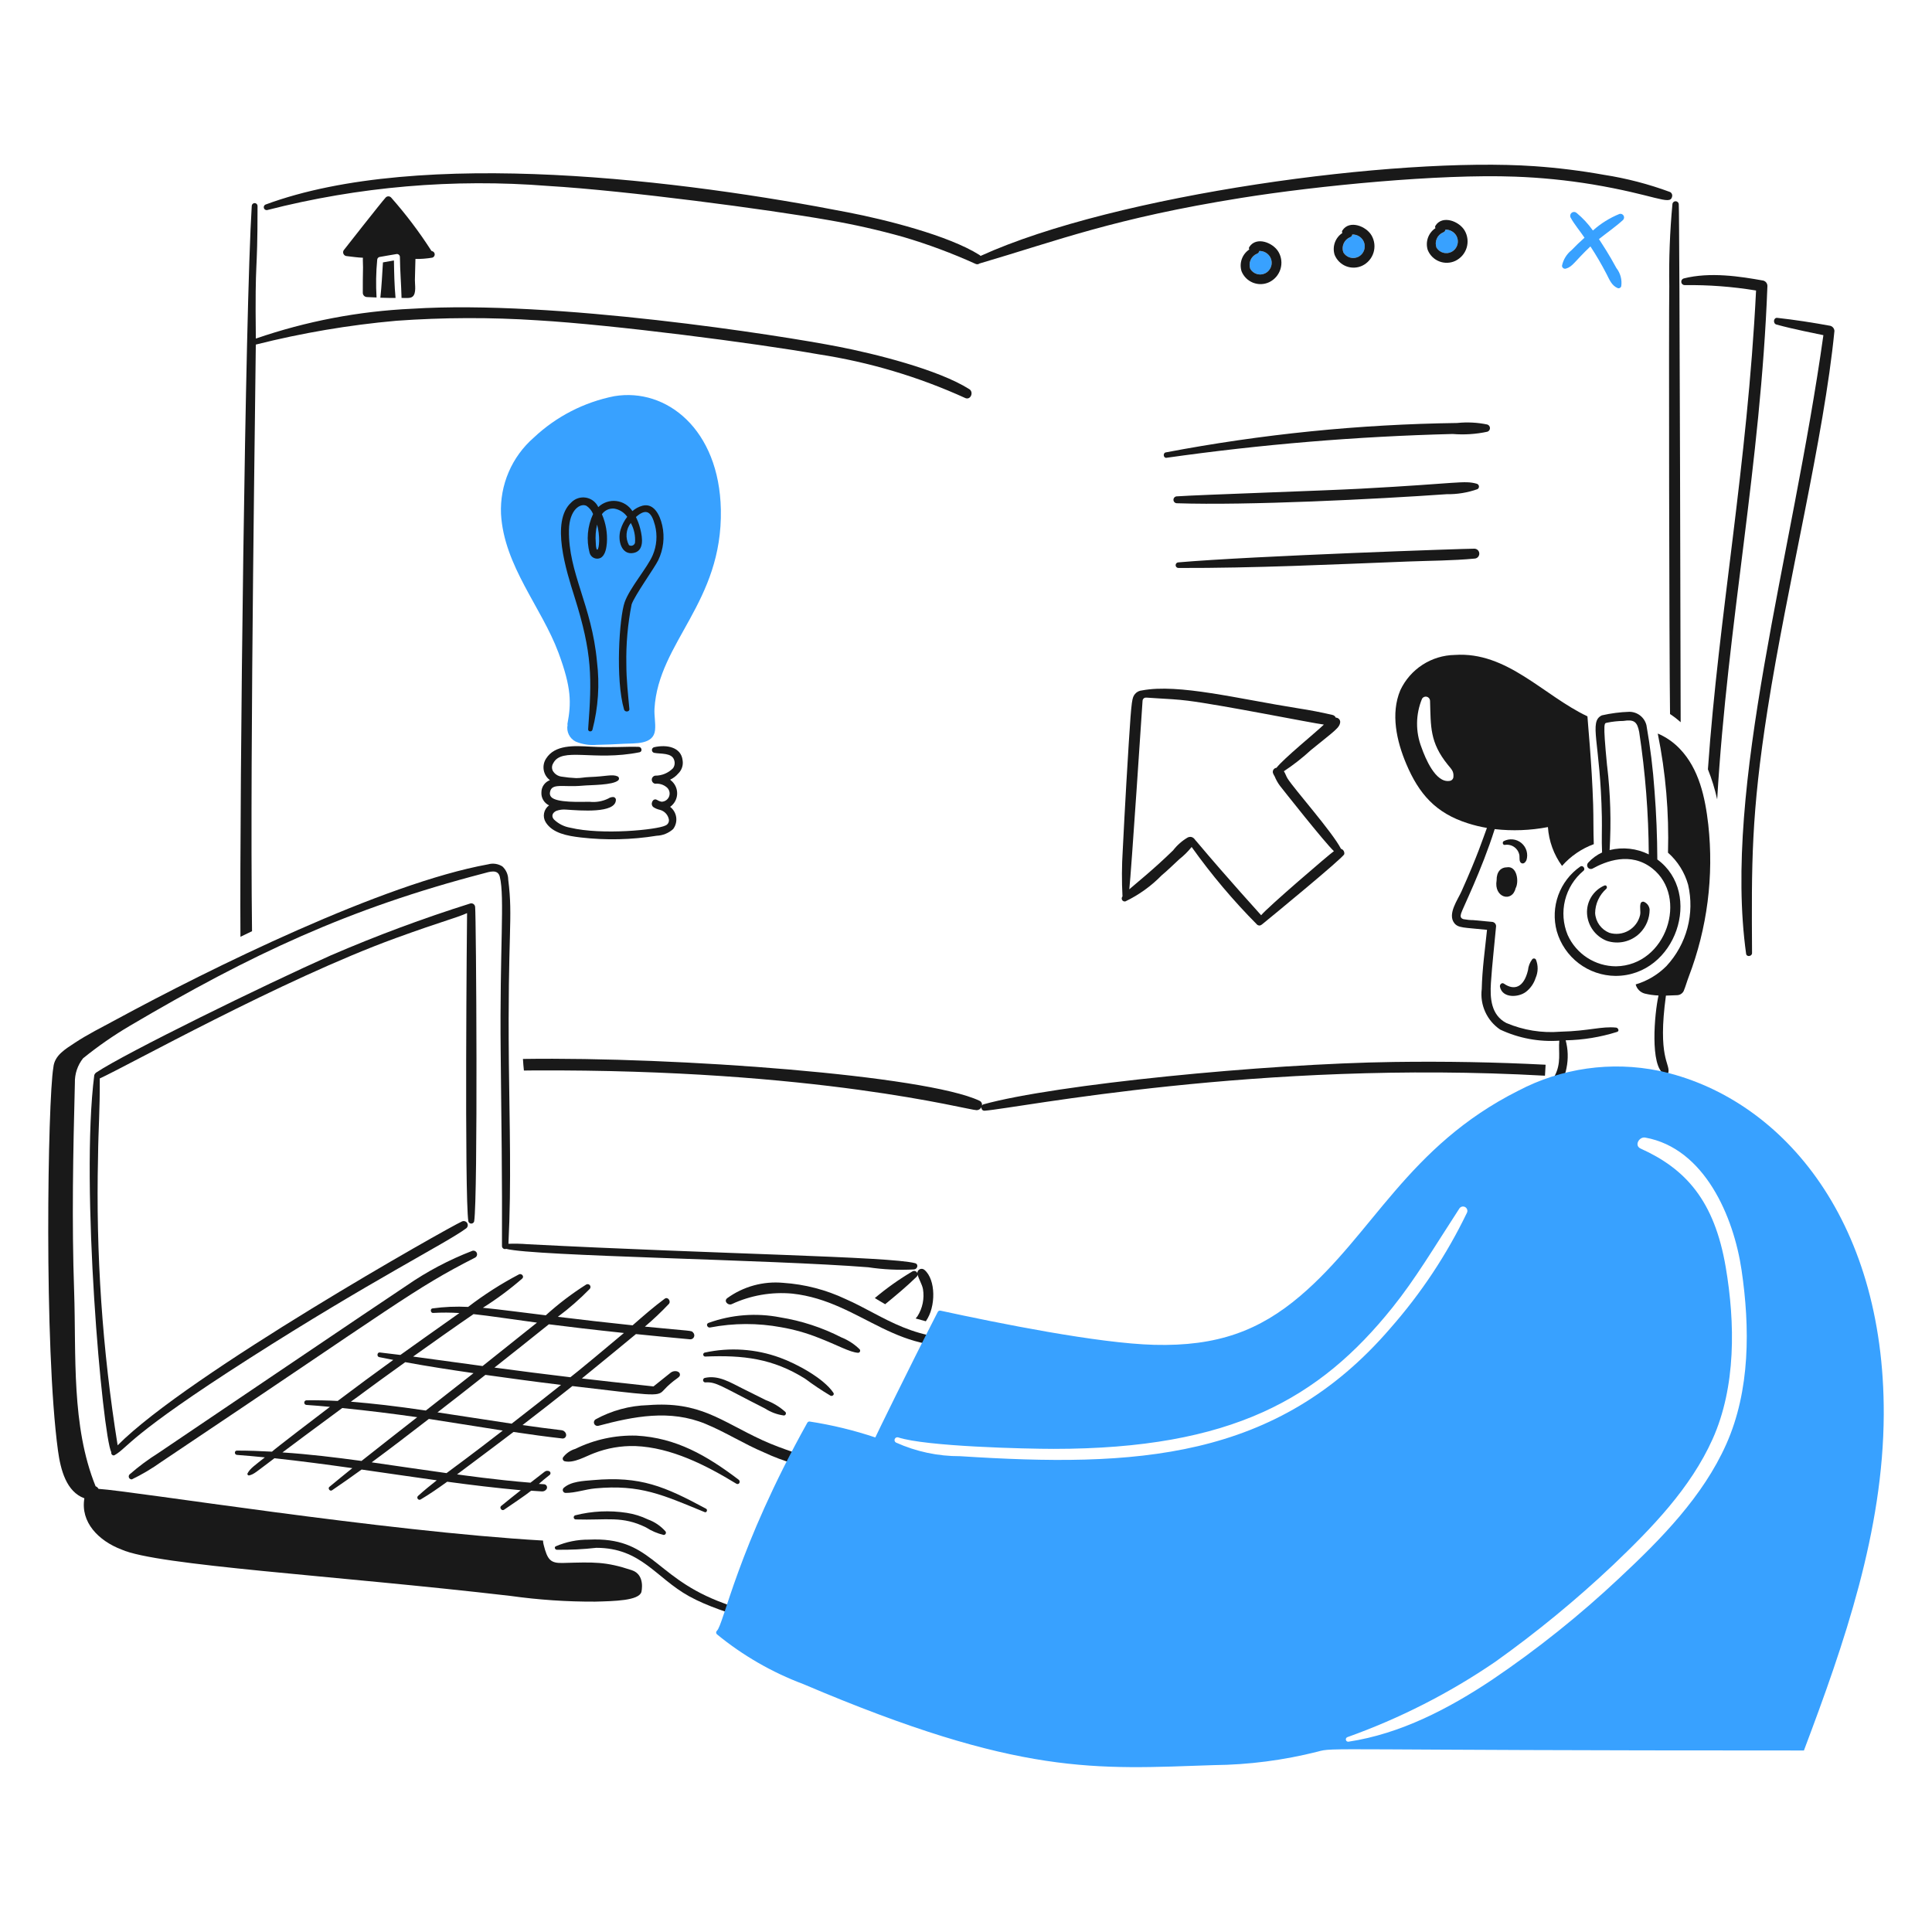<svg width="400" height="400" viewBox="0 0 400 400" fill="none" xmlns="http://www.w3.org/2000/svg">
    <path
        d="M378.97 67.46C375.436 66.808 371.508 66.198 367.97 65.81C367.17 65.722 367.03 66.984 367.792 67.194C371.64 68.25 375.992 69.052 377.514 69.394C371.036 115.554 356.69 162.686 361.514 197.47C361.614 198.188 362.746 198.036 362.742 197.314C362.636 178.83 362.53 168.732 365.974 146.778C370.024 120.978 377.64 90.578 379.802 68.502C379.784 68.265 379.695 68.039 379.546 67.853C379.398 67.667 379.197 67.53 378.97 67.46Z"
        fill="#191919" />
    <path
        d="M346.164 40.788C346.233 40.6 346.233 40.393 346.164 40.205C346.095 40.017 345.961 39.86 345.786 39.762C341.345 38.116 336.75 36.92 332.07 36.194C327.318 35.342 322.524 34.746 317.708 34.41C289.178 32.424 231.054 40.23 203.012 52.988C202.949 52.91 202.874 52.842 202.79 52.788C196.31 48.698 183.174 45.446 175.672 43.988C141.816 37.368 87.136 30.428 54.954 42.36C54.824 42.421 54.72 42.526 54.661 42.657C54.602 42.787 54.592 42.935 54.633 43.072C54.673 43.21 54.761 43.328 54.881 43.406C55.002 43.484 55.146 43.517 55.288 43.498C74.279 38.634 93.945 36.944 113.488 38.498C129.726 39.47 159.146 43.378 171.538 45.568C176.762 46.463 181.936 47.631 187.038 49.068C192.149 50.578 197.149 52.441 202.002 54.644C202.131 54.701 202.273 54.723 202.414 54.707C202.554 54.691 202.688 54.638 202.802 54.554C219.016 49.798 230.602 45.198 257.002 40.974C272.802 38.444 298.002 35.986 313.648 36.574C319.021 36.766 324.376 37.301 329.682 38.174C342.542 40.326 345.722 42.564 346.164 40.788Z"
        fill="#191919" />
    <path
        d="M347.57 42.328C347.57 42.153 347.501 41.986 347.377 41.863C347.254 41.739 347.086 41.67 346.912 41.67C346.737 41.67 346.57 41.739 346.447 41.863C346.323 41.986 346.254 42.153 346.254 42.328C345.728 47.954 345.513 53.604 345.608 59.254C345.496 64.83 345.586 135.1 345.764 147.834C346.538 148.345 347.273 148.911 347.964 149.53C347.972 149.312 347.744 44.4 347.57 42.328Z"
        fill="#191919" />
    <path
        d="M365.076 58.094C360.276 57.23 354.076 56.26 348.596 57.648C348.434 57.695 348.294 57.798 348.202 57.939C348.109 58.08 348.07 58.249 348.092 58.416C348.113 58.583 348.194 58.737 348.319 58.85C348.444 58.963 348.605 59.028 348.774 59.032C353.73 58.966 358.683 59.339 363.574 60.146C361.774 96.404 355.842 127.32 353.606 159.276C354.413 161.295 355.054 163.375 355.524 165.498C357.68 128.944 364.538 96.178 365.924 59.232C365.929 58.975 365.849 58.724 365.695 58.517C365.541 58.311 365.324 58.162 365.076 58.094Z"
        fill="#191919" />
    <path
        d="M169.428 73.348C179.951 74.96 190.202 78.015 199.89 82.426C200.988 82.85 201.642 81.176 200.69 80.574C194.248 76.492 181.052 73.228 173.572 71.774C161.736 69.458 114.652 62.054 85.302 63.924C74.284 64.424 63.394 66.504 52.966 70.1C52.766 51.934 53.322 58.316 53.322 42.648C53.322 42.489 53.259 42.336 53.147 42.224C53.034 42.111 52.881 42.048 52.722 42.048C52.563 42.048 52.411 42.111 52.298 42.224C52.185 42.336 52.122 42.489 52.122 42.648C50.754 64.458 49.6 163.46 49.78 193.954C50.58 193.574 51.38 193.174 52.18 192.794C51.7 154.828 52.992 74.022 52.962 71.342C62.511 68.936 72.234 67.287 82.042 66.412C91.804 65.709 101.603 65.679 111.368 66.324C126.956 67.24 156.428 71.052 169.428 73.348Z"
        fill="#191919" />
    <path
        d="M288.6 219.868C261.852 220.228 218.378 224.554 203.654 228.632C203.576 228.652 203.505 228.688 203.443 228.738C203.381 228.788 203.331 228.851 203.296 228.922C203.345 228.718 203.321 228.503 203.227 228.315C203.134 228.127 202.976 227.979 202.784 227.896C191.724 222.654 140.2 218.77 108.27 219.244C108.316 220.044 108.383 220.844 108.47 221.644C109.138 221.644 109.808 221.626 110.47 221.622C169.328 221.322 200.41 229.852 202.218 229.852C202.425 229.846 202.627 229.782 202.801 229.668C202.974 229.553 203.112 229.393 203.2 229.204C203.177 229.284 203.177 229.369 203.2 229.45C203.221 229.606 203.304 229.747 203.429 229.843C203.554 229.939 203.711 229.981 203.868 229.962C210.988 229.4 260.448 219.384 319.868 222.714L320.002 220.44C309.7 219.909 299.233 219.719 288.6 219.868Z"
        fill="#191919" />
    <path
        d="M261.956 56.578C262.254 56.429 262.519 56.219 262.732 55.963C262.945 55.706 263.103 55.408 263.195 55.087C263.287 54.767 263.312 54.43 263.267 54.099C263.222 53.769 263.11 53.451 262.936 53.166C262.704 52.786 262.376 52.474 261.984 52.263C261.592 52.052 261.15 51.95 260.706 51.966C260.691 52.1 260.636 52.227 260.549 52.331C260.462 52.434 260.346 52.509 260.216 52.546C259.636 52.797 259.173 53.26 258.921 53.839C258.668 54.419 258.645 55.072 258.856 55.668C259.162 56.183 259.652 56.562 260.227 56.731C260.802 56.9 261.419 56.845 261.956 56.578Z"
        fill="#38A1FF" />
    <path
        d="M258.654 51.136C258.605 51.213 258.579 51.302 258.579 51.393C258.579 51.484 258.605 51.573 258.654 51.65C257.932 52.128 257.386 52.829 257.097 53.645C256.809 54.462 256.793 55.35 257.054 56.176C257.269 56.709 257.59 57.192 257.997 57.597C258.405 58.002 258.891 58.319 259.425 58.53C259.96 58.74 260.531 58.84 261.105 58.823C261.679 58.805 262.244 58.671 262.764 58.428C263.32 58.162 263.815 57.784 264.217 57.318C264.62 56.852 264.922 56.307 265.104 55.719C265.286 55.131 265.345 54.511 265.276 53.899C265.207 53.287 265.013 52.695 264.704 52.162C263.582 50.222 260.104 48.87 258.654 51.136ZM261.956 56.578C261.42 56.846 260.802 56.9 260.227 56.731C259.652 56.561 259.162 56.18 258.856 55.664C258.645 55.068 258.667 54.414 258.92 53.834C259.173 53.255 259.636 52.793 260.216 52.542C260.347 52.505 260.463 52.43 260.55 52.327C260.637 52.223 260.692 52.096 260.706 51.962C261.151 51.948 261.591 52.052 261.982 52.263C262.374 52.474 262.703 52.784 262.936 53.162C263.109 53.448 263.22 53.766 263.264 54.096C263.308 54.427 263.283 54.763 263.191 55.084C263.099 55.404 262.942 55.702 262.729 55.959C262.517 56.217 262.254 56.427 261.956 56.578Z"
        fill="#191919" />
    <path
        d="M281.224 53.166C281.524 53.018 281.789 52.809 282.004 52.553C282.218 52.296 282.376 51.998 282.468 51.676C282.561 51.355 282.585 51.018 282.539 50.687C282.494 50.356 282.38 50.038 282.204 49.754C281.973 49.374 281.644 49.062 281.252 48.851C280.86 48.64 280.419 48.538 279.974 48.554C279.96 48.688 279.905 48.815 279.818 48.919C279.73 49.022 279.614 49.097 279.484 49.134C278.904 49.385 278.442 49.847 278.189 50.427C277.937 51.006 277.914 51.66 278.124 52.256C278.431 52.77 278.921 53.15 279.496 53.319C280.071 53.488 280.688 53.433 281.224 53.166Z"
        fill="#38A1FF" />
    <path
        d="M277.922 47.724C277.873 47.801 277.847 47.89 277.847 47.981C277.847 48.072 277.873 48.161 277.922 48.238C277.2 48.716 276.653 49.417 276.365 50.233C276.076 51.05 276.061 51.938 276.322 52.764C276.537 53.297 276.857 53.78 277.265 54.185C277.672 54.59 278.158 54.907 278.692 55.118C279.226 55.329 279.798 55.428 280.372 55.411C280.946 55.393 281.51 55.259 282.03 55.016C282.586 54.75 283.081 54.372 283.483 53.906C283.886 53.44 284.188 52.896 284.37 52.307C284.552 51.719 284.611 51.099 284.542 50.487C284.473 49.875 284.279 49.283 283.97 48.75C282.85 46.81 279.372 45.458 277.922 47.724ZM281.224 53.166C280.688 53.433 280.07 53.488 279.495 53.318C278.92 53.148 278.43 52.768 278.124 52.252C277.913 51.656 277.935 51.002 278.188 50.423C278.44 49.843 278.904 49.381 279.484 49.13C279.614 49.093 279.731 49.018 279.818 48.915C279.905 48.812 279.96 48.684 279.974 48.55C280.419 48.536 280.859 48.64 281.25 48.851C281.642 49.062 281.971 49.372 282.204 49.75C282.377 50.036 282.489 50.354 282.532 50.684C282.576 51.015 282.552 51.351 282.46 51.672C282.368 51.992 282.21 52.291 281.998 52.548C281.785 52.805 281.522 53.015 281.224 53.166Z"
        fill="#191919" />
    <path
        d="M300.492 52.162C300.791 52.013 301.056 51.804 301.269 51.547C301.483 51.291 301.641 50.992 301.733 50.672C301.825 50.351 301.85 50.014 301.805 49.684C301.761 49.353 301.648 49.035 301.474 48.75C301.242 48.37 300.913 48.059 300.521 47.848C300.129 47.637 299.687 47.534 299.242 47.55C299.228 47.684 299.173 47.812 299.086 47.915C298.999 48.018 298.883 48.093 298.752 48.13C298.173 48.382 297.71 48.844 297.458 49.423C297.206 50.003 297.182 50.656 297.392 51.252C297.699 51.767 298.189 52.147 298.764 52.316C299.339 52.484 299.956 52.429 300.492 52.162Z"
        fill="#38A1FF" />
    <path
        d="M297.2 46.72C297.15 46.797 297.124 46.886 297.124 46.977C297.124 47.068 297.15 47.158 297.2 47.234C296.478 47.712 295.931 48.412 295.642 49.229C295.353 50.046 295.338 50.934 295.6 51.76C295.814 52.293 296.135 52.776 296.542 53.181C296.95 53.586 297.435 53.903 297.97 54.114C298.504 54.325 299.075 54.425 299.649 54.408C300.223 54.391 300.788 54.257 301.308 54.014C301.864 53.748 302.359 53.37 302.762 52.904C303.165 52.438 303.467 51.893 303.649 51.304C303.831 50.716 303.889 50.096 303.82 49.483C303.752 48.871 303.557 48.279 303.248 47.746C302.12 45.8 298.64 44.454 297.2 46.72ZM300.5 52.162C299.963 52.429 299.346 52.483 298.771 52.314C298.196 52.145 297.706 51.764 297.4 51.248C297.189 50.652 297.212 49.998 297.464 49.419C297.717 48.839 298.18 48.377 298.76 48.126C298.89 48.089 299.007 48.014 299.094 47.911C299.181 47.808 299.236 47.681 299.25 47.546C299.695 47.533 300.135 47.637 300.527 47.847C300.918 48.058 301.248 48.368 301.482 48.746C301.654 49.032 301.765 49.351 301.808 49.682C301.851 50.013 301.825 50.349 301.732 50.67C301.639 50.991 301.481 51.289 301.268 51.545C301.054 51.802 300.79 52.012 300.492 52.162H300.5Z"
        fill="#191919" />
    <path
        d="M149.244 105.484C148.908 88.91 138 80.228 127.188 82.024C120.931 83.262 115.149 86.237 110.506 90.61C108.261 92.567 106.486 95.005 105.313 97.743C104.14 100.48 103.598 103.447 103.728 106.422C104.35 117.194 112.148 125.75 115.636 135.168C118.336 142.454 118.286 145.568 117.488 149.842C117.471 149.924 117.479 150.01 117.51 150.088C117.373 150.77 117.464 151.479 117.771 152.103C118.077 152.728 118.581 153.235 119.204 153.544C120.571 154.112 122.055 154.342 123.53 154.214C125.426 154.176 127.3 154.102 129.196 153.99C131.426 153.858 135.3 154.234 135.618 151.18C135.772 149.708 135.418 148.192 135.506 146.72C136.318 132.948 149.636 124.768 149.244 105.484Z"
        fill="#38A1FF" />
    <path
        d="M311.954 179.57C310.778 179.57 309.828 180.46 309.858 182.246C309.228 185.874 313.084 186.912 313.784 183.918C314.54 182.6 314.108 179.178 311.954 179.57Z"
        fill="#191919" />
    <path
        d="M311.33 174.15C310.998 174.35 311.108 174.95 311.53 174.932C311.876 174.87 312.231 174.878 312.573 174.956C312.916 175.033 313.239 175.179 313.524 175.384C313.809 175.59 314.049 175.85 314.232 176.15C314.414 176.451 314.534 176.784 314.584 177.132C314.632 177.578 314.494 178.384 314.942 178.672C315.43 178.986 315.854 178.492 316.034 178.092C316.232 177.465 316.24 176.794 316.056 176.163C315.872 175.532 315.505 174.97 315.001 174.548C314.497 174.125 313.879 173.862 313.226 173.792C312.573 173.721 311.913 173.846 311.33 174.15Z"
        fill="#191919" />
    <path
        d="M318 198.682C317.963 198.617 317.912 198.562 317.85 198.521C317.788 198.48 317.717 198.454 317.643 198.445C317.57 198.437 317.495 198.445 317.425 198.471C317.355 198.496 317.292 198.538 317.242 198.592C316.736 199.26 316.427 200.056 316.35 200.89C315.48 204.524 313.462 205.106 311.376 203.656C310.93 203.344 310.46 203.856 310.552 204.302C311.05 206.714 314.364 206.53 315.904 205.372C316.862 204.638 317.571 203.626 317.934 202.474C318.198 201.879 318.34 201.236 318.352 200.585C318.363 199.933 318.243 199.286 318 198.682Z"
        fill="#191919" />
    <path
        d="M97.818 258.962C92.99 260.819 88.4 263.245 84.146 266.188C80.78 268.374 33.386 300.438 32.832 300.8C30.717 302.126 28.711 303.617 26.832 305.26C26.744 305.346 26.685 305.458 26.662 305.579C26.64 305.7 26.655 305.825 26.706 305.937C26.758 306.049 26.842 306.143 26.948 306.205C27.054 306.268 27.177 306.296 27.3 306.286C29.429 305.258 31.467 304.048 33.39 302.672C82.762 269.626 85.542 266.92 98.376 260.368C98.539 260.279 98.664 260.133 98.727 259.958C98.79 259.783 98.787 259.591 98.719 259.418C98.65 259.245 98.521 259.103 98.355 259.019C98.189 258.935 97.998 258.915 97.818 258.962Z"
        fill="#191919" />
    <path
        d="M335.304 44.29C333.283 45.106 331.419 46.269 329.796 47.724C328.836 46.372 327.704 45.15 326.428 44.09C326.29 43.965 326.111 43.892 325.924 43.885C325.738 43.878 325.554 43.936 325.406 44.05C325.258 44.164 325.154 44.326 325.113 44.508C325.072 44.691 325.096 44.882 325.18 45.048C325.942 46.448 327.132 47.834 328.056 49.218C327.123 50.043 326.224 50.906 325.358 51.806C324.351 52.615 323.657 53.751 323.396 55.016C323.397 55.113 323.42 55.208 323.464 55.295C323.507 55.381 323.57 55.456 323.648 55.514C323.725 55.573 323.815 55.612 323.91 55.63C324.005 55.647 324.103 55.643 324.197 55.616C325.625 55.216 325.978 54.142 329.28 51.016C330.486 52.853 331.596 54.752 332.604 56.704C333.204 57.864 333.668 59.15 334.968 59.67C335.113 59.705 335.266 59.684 335.395 59.609C335.524 59.534 335.619 59.413 335.66 59.27C335.758 58.607 335.719 57.931 335.547 57.283C335.375 56.636 335.074 56.03 334.66 55.502C333.092 52.6 331.932 50.88 331.046 49.502C332.72 48.164 334.472 46.97 336.046 45.532C336.157 45.413 336.226 45.26 336.243 45.098C336.26 44.936 336.224 44.773 336.14 44.633C336.057 44.494 335.93 44.385 335.779 44.323C335.629 44.261 335.462 44.249 335.304 44.29Z"
        fill="#38A1FF" />
    <path
        d="M79.286 54.326C79.13 56.756 79.018 59.21 78.75 61.64C80.434 61.69 80.566 61.684 81.894 61.684C81.65 59.12 81.604 56.512 81.56 53.924L79.286 54.326Z"
        fill="#191919" />
    <path
        d="M89.656 52.074C89.544 52.026 89.432 51.984 89.32 51.94C86.822 48.042 84.027 44.344 80.958 40.878C80.813 40.733 80.616 40.652 80.411 40.652C80.206 40.652 80.009 40.733 79.864 40.878C79.008 41.798 71.156 51.81 71.146 51.828C71.076 51.949 71.039 52.087 71.039 52.227C71.039 52.367 71.076 52.505 71.145 52.627C71.215 52.748 71.316 52.849 71.437 52.92C71.558 52.99 71.696 53.028 71.836 53.028C72.952 53.16 74.022 53.318 75.138 53.362C75.092 54.01 75.174 54.722 75.16 55.348C75.116 57.108 75.114 58.894 75.114 60.656C75.123 60.878 75.215 61.089 75.372 61.246C75.529 61.403 75.74 61.494 75.962 61.502C76.632 61.542 77.3 61.57 77.962 61.592C77.802 58.992 77.847 56.385 78.096 53.792C78.1 53.66 78.144 53.533 78.225 53.429C78.305 53.325 78.416 53.249 78.542 53.212C79.704 53.012 80.84 52.798 82.02 52.612C82.112 52.587 82.209 52.584 82.302 52.603C82.395 52.622 82.483 52.662 82.558 52.72C82.634 52.778 82.695 52.852 82.737 52.938C82.779 53.023 82.8 53.117 82.8 53.212C82.824 56.044 83.068 58.854 83.136 61.686C84.256 61.686 84.948 61.786 85.41 61.42C86.256 60.748 85.876 58.876 85.9 57.962C85.94 56.512 85.968 55.064 86.012 53.614C87.178 53.632 88.343 53.542 89.492 53.346C89.624 53.309 89.742 53.235 89.832 53.131C89.922 53.028 89.979 52.9 89.996 52.764C90.014 52.629 89.991 52.491 89.93 52.368C89.87 52.245 89.775 52.143 89.656 52.074Z"
        fill="#191919" />
    <path
        d="M277.634 175.734C275.822 172.216 267.978 163.41 266.572 161.172C266.266 160.684 266.122 160.118 265.814 159.676C267.801 158.36 269.68 156.889 271.434 155.276C276.554 151.118 277.36 150.676 277.476 149.476C277.473 149.237 277.375 149.008 277.204 148.841C277.033 148.674 276.802 148.581 276.562 148.584C276.503 148.445 276.412 148.322 276.295 148.225C276.179 148.128 276.042 148.06 275.894 148.026C273.584 147.476 271.19 147.026 268.868 146.666C256.312 144.684 244.012 141.502 236.446 142.944C236.168 142.963 235.895 143.038 235.646 143.164C235.396 143.289 235.174 143.463 234.992 143.676C234.392 144.476 234.282 144.588 233.7 153.824C232.968 165.424 232.46 175.852 232.45 176.058C232.249 179.235 232.232 182.421 232.4 185.6C232.312 185.698 232.256 185.822 232.243 185.954C232.229 186.085 232.258 186.218 232.325 186.332C232.392 186.446 232.493 186.536 232.615 186.589C232.736 186.641 232.871 186.654 233 186.624C235.802 185.277 238.346 183.449 240.516 181.224C241.716 180.224 242.916 179.046 244.15 177.902C245.101 177.155 245.962 176.302 246.716 175.358C250.803 181.094 255.352 186.486 260.316 191.482C260.874 191.804 261.162 191.482 261.474 191.238C263.248 189.798 278.048 177.638 278.312 176.852C278.359 176.615 278.316 176.368 278.19 176.162C278.065 175.955 277.867 175.802 277.634 175.734ZM261.108 189.494C260.886 189.206 254.554 182.324 247.638 174.106C247.438 173.996 247.076 172.946 245.942 173.37C244.76 174.055 243.723 174.964 242.888 176.046C238.902 179.95 234.992 183.07 233.81 184.12C234.172 181.12 236.548 145.302 236.554 145.102C236.557 145.01 236.579 144.919 236.617 144.835C236.656 144.751 236.712 144.676 236.78 144.614C237.096 144.326 237.246 144.44 239.61 144.578C241.682 144.7 243.81 144.806 245.898 145.07C253.082 145.974 271.408 149.67 274.098 150.02C272.226 151.806 265.776 157.038 264.284 158.964C264.162 158.977 264.043 159.016 263.937 159.079C263.83 159.142 263.739 159.227 263.669 159.329C263.599 159.431 263.552 159.546 263.531 159.668C263.51 159.79 263.516 159.915 263.548 160.034C263.641 160.284 263.761 160.524 263.906 160.748C264.188 161.438 264.555 162.089 264.998 162.688C265.598 163.456 274.268 174.444 276.172 176.224C275.332 176.776 262.24 188.018 261.108 189.494Z"
        fill="#191919" />
    <path
        d="M307.918 87.888C305.865 87.462 303.759 87.356 301.674 87.576C281.426 87.846 261.241 89.884 241.348 93.666C240.724 93.796 240.858 94.866 241.504 94.78C261.144 91.998 280.929 90.352 300.76 89.852C303.163 90.049 305.582 89.891 307.94 89.384C308.099 89.333 308.238 89.232 308.336 89.096C308.434 88.959 308.485 88.795 308.483 88.628C308.48 88.46 308.424 88.298 308.322 88.165C308.221 88.031 308.079 87.934 307.918 87.888Z"
        fill="#191919" />
    <path
        d="M299.51 102.318C301.689 102.355 303.857 102 305.91 101.27C306.012 101.207 306.094 101.116 306.145 101.008C306.196 100.9 306.215 100.779 306.198 100.66C306.181 100.541 306.13 100.43 306.051 100.34C305.971 100.25 305.868 100.186 305.752 100.154C303.092 99.416 302.118 100.084 281.69 101.18C273.64 101.612 248.26 102.44 243.666 102.764C243.477 102.764 243.295 102.839 243.161 102.973C243.027 103.107 242.952 103.289 242.952 103.478C242.952 103.667 243.027 103.849 243.161 103.983C243.295 104.117 243.477 104.192 243.666 104.192C258.214 104.684 284.918 103.346 299.51 102.318Z"
        fill="#191919" />
    <path
        d="M305.242 113.6C303.842 113.574 259.226 115.104 243.98 116.432C243.827 116.432 243.679 116.493 243.57 116.602C243.462 116.711 243.4 116.858 243.4 117.012C243.4 117.166 243.462 117.313 243.57 117.422C243.679 117.531 243.827 117.592 243.98 117.592C259.836 117.636 275.716 116.868 291.58 116.254C296.106 116.08 300.72 116.082 305.25 115.654C305.523 115.653 305.784 115.544 305.975 115.35C306.167 115.157 306.274 114.895 306.273 114.623C306.272 114.351 306.163 114.09 305.97 113.898C305.776 113.706 305.515 113.599 305.242 113.6Z"
        fill="#191919" />
    <path
        d="M141.328 157.424C141.034 154.73 138.128 154.086 135.418 154.704C135.29 154.738 135.177 154.813 135.096 154.918C135.015 155.023 134.972 155.152 134.972 155.284C134.972 155.416 135.015 155.545 135.096 155.65C135.177 155.755 135.29 155.83 135.418 155.864C136.798 156.14 139.134 155.792 139.588 157.402C139.679 157.677 139.705 157.97 139.662 158.256C139.619 158.543 139.51 158.816 139.342 159.052C138.86 159.544 138.284 159.934 137.648 160.198C137.012 160.463 136.329 160.597 135.64 160.592C135.444 160.628 135.268 160.731 135.141 160.884C135.013 161.037 134.944 161.229 134.944 161.428C134.944 161.627 135.013 161.819 135.141 161.972C135.268 162.125 135.444 162.228 135.64 162.264C136.481 162.176 137.324 162.425 137.982 162.956C138.263 163.172 138.468 163.472 138.57 163.811C138.672 164.151 138.664 164.514 138.548 164.849C138.432 165.184 138.214 165.474 137.925 165.679C137.635 165.883 137.288 165.991 136.934 165.988C136.594 165.91 136.27 165.775 135.976 165.588C135.166 165.148 134.506 166.55 135.306 167.128C135.703 167.381 136.141 167.561 136.6 167.662C137.063 167.778 137.484 168.021 137.815 168.365C138.146 168.708 138.373 169.137 138.472 169.604C138.529 169.872 138.489 170.152 138.359 170.393C138.228 170.633 138.016 170.82 137.76 170.918C136.054 171.79 124.67 172.952 118.044 171.364C116.774 171.147 115.6 170.549 114.678 169.648C114.092 168.966 114.38 168.262 115.168 167.886C115.807 167.652 116.49 167.56 117.168 167.618C120.168 167.818 127.45 168.452 127.514 165.618C127.518 165.54 127.507 165.462 127.479 165.388C127.452 165.315 127.41 165.248 127.356 165.192C127.302 165.136 127.236 165.091 127.164 165.061C127.092 165.031 127.014 165.017 126.936 165.018C126.594 165.019 126.261 165.119 125.976 165.308C124.763 165.914 123.399 166.154 122.052 166C120.374 166 115.134 166.264 114.09 164.974C113.982 164.839 113.906 164.681 113.868 164.512C113.831 164.343 113.833 164.168 113.874 164C114.212 162.034 116.574 163.042 120.654 162.662C122.326 162.506 126.864 162.584 127.992 161.568C128.052 161.513 128.098 161.444 128.126 161.367C128.154 161.29 128.163 161.208 128.152 161.127C128.141 161.046 128.11 160.969 128.063 160.902C128.016 160.835 127.953 160.781 127.88 160.744C126.71 160.232 125.634 160.756 122.06 160.878C120.86 160.918 120.418 161.1 119.294 161.1C118.27 161.056 117.25 160.952 116.238 160.788C115.864 160.737 115.506 160.6 115.194 160.387C114.881 160.174 114.623 159.892 114.438 159.562C114.326 159.321 114.275 159.057 114.291 158.792C114.307 158.527 114.388 158.27 114.528 158.044C116.298 154.546 122.852 157.666 132.412 155.748C133.048 155.62 132.888 154.66 132.256 154.632C129.774 154.53 126.528 154.832 122.266 154.588C118.866 154.388 114.876 154.16 113.056 157.064C112.599 157.77 112.428 158.624 112.576 159.452C112.725 160.28 113.182 161.021 113.856 161.524C113.339 161.713 112.893 162.055 112.578 162.506C112.262 162.957 112.094 163.494 112.094 164.044C112.057 164.601 112.188 165.156 112.471 165.637C112.753 166.118 113.174 166.503 113.678 166.742C113.141 167.13 112.771 167.707 112.643 168.357C112.514 169.007 112.637 169.681 112.986 170.244C114.398 172.514 117.47 173.064 120.234 173.388C125.466 173.994 130.757 173.874 135.956 173.032C137.22 172.985 138.428 172.495 139.368 171.648C139.89 170.953 140.118 170.081 140.001 169.22C139.884 168.359 139.432 167.578 138.744 167.048C139.15 166.762 139.489 166.391 139.738 165.961C139.986 165.531 140.138 165.051 140.183 164.556C140.227 164.062 140.163 163.563 139.996 163.095C139.828 162.628 139.561 162.202 139.212 161.848C139.058 161.69 138.9 161.558 138.744 161.424C139.386 161.125 139.957 160.692 140.418 160.154C140.78 159.807 141.052 159.377 141.21 158.901C141.369 158.426 141.409 157.919 141.328 157.424Z"
        fill="#191919" />
    <path
        d="M137.112 108.786C136.59 106.474 135.312 104.112 133.008 104.704C132.24 104.913 131.531 105.295 130.934 105.82C130.566 105.247 130.076 104.763 129.499 104.402C128.921 104.041 128.271 103.813 127.595 103.734C126.919 103.655 126.234 103.727 125.589 103.945C124.944 104.163 124.355 104.521 123.866 104.994C123.633 104.484 123.279 104.039 122.836 103.698C122.392 103.356 121.871 103.128 121.319 103.034C120.767 102.939 120.2 102.981 119.668 103.156C119.136 103.331 118.654 103.633 118.266 104.036C113.974 107.942 117.216 118.09 118.958 123.616C122.648 135.33 122.558 140.348 121.768 150.98C121.728 151.5 122.508 151.6 122.66 151.09C123.858 146.486 124.176 141.696 123.596 136.974C122.536 125.332 117.632 118.574 117.796 109.744C117.876 105.452 120.222 104.082 121.452 104.744C122.05 105.161 122.516 105.742 122.792 106.418C121.615 108.942 121.362 111.799 122.078 114.49C122.143 114.716 122.257 114.924 122.41 115.102C122.564 115.28 122.754 115.422 122.968 115.52C123.182 115.617 123.414 115.667 123.649 115.667C123.884 115.666 124.116 115.615 124.33 115.516C125.396 114.928 125.56 113.286 125.646 112.416C125.788 110.378 125.436 108.335 124.62 106.462C124.906 106.059 125.294 105.739 125.744 105.535C126.195 105.331 126.692 105.251 127.184 105.302C127.72 105.394 128.232 105.591 128.691 105.882C129.151 106.173 129.548 106.552 129.86 106.998C129.239 107.798 128.77 108.705 128.478 109.674C127.81 111.906 128.678 114.95 131.132 114.49C133.332 114.09 133.104 111.54 132.532 109.384C132.327 108.574 132.035 107.789 131.662 107.042C133.862 105.104 134.88 105.992 135.61 108.76C136.14 110.814 135.976 112.986 135.142 114.936C134.028 117.562 130.388 121.678 129.322 124.704C128.234 127.794 127.37 140.646 129.21 146.916C129.38 147.498 130.41 147.408 130.302 146.76C130.046 143.86 129.678 140.784 129.678 137.506C129.596 133.353 129.963 129.203 130.77 125.128C131.44 123.208 135.57 117.482 136.28 115.984C137.359 113.747 137.652 111.211 137.112 108.786ZM130.6 108.272C131.29 109.531 131.593 110.967 131.47 112.398C131.433 112.522 131.368 112.636 131.28 112.73C131.192 112.825 131.083 112.898 130.962 112.943C130.841 112.989 130.711 113.005 130.583 112.992C130.454 112.979 130.331 112.935 130.222 112.866C129.832 112.146 129.66 111.329 129.728 110.513C129.795 109.697 130.098 108.919 130.6 108.272ZM124.044 112.042C123.996 114.11 123.394 114.526 123.352 112.398C123.24 111.125 123.33 109.843 123.62 108.598C123.917 109.721 124.059 110.88 124.044 112.042Z"
        fill="#191919" />
    <path
        d="M97.416 187.04C87.597 190.128 77.942 193.72 68.492 197.8C54.668 203.954 26.01 218 19.942 222.042C19.744 222.176 19.595 222.371 19.518 222.598C16.594 245.398 21.216 297.026 23.042 300.676C22.94 301.076 23.386 301.502 23.754 301.256C26.554 299.656 26.47 297.32 51.654 281.23C76.838 265.14 92.346 257.4 96.48 254.346C96.656 254.226 96.779 254.043 96.826 253.835C96.873 253.628 96.839 253.41 96.731 253.226C96.624 253.042 96.451 252.906 96.247 252.845C96.043 252.783 95.823 252.802 95.632 252.896C93.098 253.996 38.898 284.528 24.356 299.238C21.187 279.503 19.828 259.52 20.298 239.538C20.362 233.554 20.698 229.898 20.654 223.28C26.106 220.826 58.376 202.796 81.938 194.222C91.844 190.622 94.072 190.198 96.702 189.048C96.684 189.276 96.14 247.76 96.97 252.874C97.006 253.005 97.084 253.122 97.193 253.204C97.301 253.287 97.434 253.332 97.57 253.332C97.707 253.332 97.839 253.287 97.948 253.204C98.056 253.122 98.134 253.005 98.17 252.874C98.956 247.936 98.594 189.72 98.37 187.776C98.363 187.662 98.332 187.551 98.278 187.45C98.225 187.349 98.151 187.261 98.06 187.191C97.97 187.122 97.866 187.072 97.755 187.046C97.644 187.02 97.528 187.018 97.416 187.04Z"
        fill="#191919" />
    <path
        d="M191.416 262.932C191.288 262.814 191.128 262.735 190.956 262.707C190.784 262.679 190.607 262.702 190.448 262.773C190.289 262.845 190.154 262.961 190.06 263.109C189.967 263.256 189.919 263.428 189.922 263.602C189.889 263.505 189.836 263.416 189.765 263.343C189.694 263.269 189.608 263.212 189.512 263.176C189.416 263.139 189.314 263.125 189.212 263.133C189.11 263.141 189.011 263.171 188.922 263.222C186.172 264.844 183.563 266.694 181.122 268.752C181.836 269.176 182.55 269.622 183.264 270.024C185.494 268.196 187.74 266.338 189.776 264.338C189.838 264.281 189.887 264.211 189.921 264.134C189.956 264.057 189.974 263.974 189.976 263.89C190.258 264.926 190.896 265.874 191.092 266.89C191.415 268.84 191.01 270.84 189.954 272.51C189.842 272.666 189.708 272.822 189.576 272.978C189.888 273.066 191.314 273.446 191.694 273.558V273.536C193.8 270.562 193.766 264.936 191.416 262.932Z"
        fill="#191919" />
    <path
        d="M179.752 262.374C182.903 262.847 186.094 262.996 189.276 262.82C189.966 262.732 190.232 261.736 189.454 261.528C184.276 260.142 148.786 259.648 109.236 257.602C107.915 257.494 106.59 257.464 105.266 257.512C105.89 245.068 105.488 232.602 105.356 220.158C105.064 192.818 106.264 190.332 105.222 182.112C105.218 181.601 105.11 181.096 104.904 180.628C104.697 180.16 104.397 179.739 104.022 179.392C103.59 179.115 103.105 178.932 102.597 178.855C102.09 178.779 101.572 178.809 101.078 178.946C79.294 182.892 43.548 200.496 23.938 211.146C21.104 212.684 18.178 214.128 15.508 215.896C13.496 217.228 11.27 218.506 11.048 221.004C9.882 227.79 9.068 278.78 12.006 300.352C12.55 304.352 13.746 308.848 17.47 310.208C16.622 315.188 20.428 319.008 25.142 320.808C32.556 324.138 69.106 326.156 105.716 330.42C111.515 331.231 117.366 331.626 123.222 331.602C127.222 331.492 132.232 331.402 132.79 329.618C132.79 329.618 133.684 326.044 130.806 325.09C125.322 323.274 123.006 323.42 116.532 323.596C114.012 323.664 113.35 322.996 112.562 319.85C112.48 319.559 112.435 319.258 112.428 318.956C79.442 317.06 27.806 308.73 20.392 308.252C20.266 308.005 20.052 307.814 19.792 307.718C14.722 295.2 15.8 280.55 15.348 267.326C14.848 252.942 15.136 238.594 15.504 224.194C15.456 222.353 16.056 220.554 17.198 219.11C20.261 216.628 23.504 214.376 26.9 212.374C52 197.572 72.262 188.088 100.07 180.84C101.294 180.522 103.07 179.84 103.482 181.532C104.526 185.744 103.436 196.478 103.66 217.732C103.802 231.132 103.994 244.56 103.928 257.962C103.925 258.067 103.948 258.171 103.996 258.265C104.043 258.358 104.113 258.439 104.2 258.498C104.286 258.558 104.386 258.595 104.491 258.606C104.595 258.617 104.701 258.602 104.798 258.562C110.49 260.082 159.836 260.784 179.752 262.374Z"
        fill="#191919" />
    <path
        d="M334.6 212.754C331.584 212.442 328.978 213.462 323.07 213.602C319.246 213.919 315.402 213.302 311.87 211.802C308.7 210.156 308.47 206.65 308.68 203.482C308.938 199.558 309.402 195.656 309.75 191.752C309.746 191.517 309.651 191.292 309.485 191.125C309.318 190.959 309.093 190.864 308.858 190.86C307.588 190.74 306.316 190.628 305.046 190.504C304.357 190.5 303.67 190.433 302.994 190.304C302.366 190.104 302.334 189.728 302.504 189.122C302.762 188.19 306.764 180.204 309.462 171.66C313.134 172.077 316.848 171.935 320.478 171.238C320.679 174.14 321.692 176.926 323.4 179.28C325.184 177.254 327.445 175.706 329.978 174.774C329.866 172.032 329.93 169.288 329.844 166.574C329.58 158.076 328.662 148.834 328.662 148.31C319.496 143.96 312.024 134.85 301.188 135.598C298.817 135.641 296.506 136.346 294.515 137.635C292.525 138.924 290.935 140.744 289.926 142.89C287.878 147.754 289.158 153.42 291.126 158.1C293.774 164.388 297.258 168.35 303.904 170.454C305.196 170.867 306.515 171.188 307.852 171.414C307.02 173.628 305.978 176.992 302.566 184.594C301.806 186.288 299.668 189.23 301.072 191.084C301.89 192.164 303.002 192.006 307.872 192.51C307.448 196.57 306.872 200.696 306.778 204.776C306.579 206.39 306.831 208.027 307.504 209.506C308.177 210.986 309.245 212.251 310.592 213.162C314.411 214.957 318.626 215.747 322.836 215.458C322.614 217.81 323.316 220.104 321.836 222.84C321.431 223.364 321.169 223.984 321.078 224.64C321.08 224.776 321.135 224.905 321.231 225.001C321.327 225.097 321.456 225.152 321.592 225.154C323.286 225.142 324.082 222.454 324.334 221.094C324.717 219.203 324.656 217.249 324.156 215.386C327.767 215.316 331.349 214.73 334.794 213.646C335.348 213.468 335.014 212.8 334.6 212.754ZM300.916 160.836C300.906 161.058 300.813 161.267 300.656 161.424C300.499 161.581 300.289 161.674 300.068 161.684C297.194 162.084 295.096 156.978 294.314 154.77C293.042 151.508 293.083 147.88 294.426 144.646C294.527 144.483 294.678 144.357 294.857 144.286C295.035 144.216 295.232 144.205 295.417 144.255C295.602 144.305 295.766 144.413 295.885 144.564C296.004 144.715 296.071 144.9 296.076 145.092C296.246 150.464 295.994 153.682 299.756 158.338C300.504 159.266 301.012 159.656 300.916 160.836Z"
        fill="#191919" />
    <path
        d="M353.68 170.716C353.034 165.116 351.79 159.182 347.748 154.994C346.466 153.658 344.927 152.596 343.222 151.872C344.869 159.985 345.579 168.261 345.34 176.536C347.341 178.304 348.789 180.611 349.51 183.182C350.193 186.138 350.141 189.217 349.36 192.148C348.578 195.08 347.091 197.776 345.028 200C343.258 201.789 341.064 203.102 338.65 203.814C338.767 204.267 339.002 204.681 339.331 205.014C339.66 205.346 340.071 205.586 340.522 205.708C341.459 205.935 342.416 206.069 343.378 206.108C342.548 209.764 341.558 220.828 344.578 222.366C344.656 222.41 344.742 222.436 344.831 222.441C344.919 222.446 345.008 222.431 345.09 222.397C345.172 222.363 345.245 222.31 345.303 222.243C345.362 222.176 345.404 222.096 345.426 222.01C345.774 220.14 343.158 218.956 344.912 206.13C345.67 206.108 346.452 206.074 347.254 206.042C347.535 206.029 347.806 205.941 348.041 205.788C348.276 205.635 348.467 205.423 348.592 205.172C348.992 204.21 349.26 203.186 349.64 202.206C353.472 192.18 354.857 181.385 353.68 170.716Z"
        fill="#191919" />
    <path
        d="M343.132 177.942C343.11 173.17 342.92 168.396 342.552 163.758C342.233 159.199 341.675 154.659 340.88 150.158C340.686 149.363 340.232 148.657 339.589 148.151C338.946 147.646 338.152 147.371 337.334 147.37C335.419 147.432 333.514 147.678 331.646 148.106C328.872 149.424 331.352 153.62 331.646 169.136C331.696 171.698 331.568 173.832 331.692 176.496C330.59 177.005 329.603 177.734 328.792 178.638C328.673 178.771 328.604 178.942 328.597 179.12C328.59 179.298 328.645 179.474 328.753 179.616C328.861 179.758 329.016 179.858 329.19 179.898C329.363 179.939 329.546 179.918 329.706 179.838C332.426 178.336 337.574 176.252 342.084 179.792C349.606 185.7 345.058 199.904 334.568 200.064C332.454 200.058 330.386 199.442 328.613 198.291C326.839 197.14 325.435 195.503 324.568 193.574C323.623 191.299 323.431 188.782 324.021 186.39C324.611 183.998 325.951 181.858 327.846 180.284C328.33 179.884 327.706 179.028 327.176 179.414C325.086 180.872 323.498 182.94 322.628 185.335C321.757 187.73 321.648 190.335 322.314 192.794C323.07 195.442 324.662 197.775 326.853 199.443C329.044 201.111 331.716 202.026 334.47 202.05C347.024 202.05 352.672 184.914 343.132 177.942ZM332.732 158.584C331.784 148.804 332.194 149.852 332.754 149.62C333.855 149.395 334.976 149.275 336.1 149.262C338.3 148.926 338.96 149.39 339.378 151.56C340.652 159.946 341.315 168.413 341.362 176.894C338.85 175.643 335.976 175.326 333.252 176C333.6 170.191 333.429 164.363 332.74 158.584H332.732Z"
        fill="#191919" />
    <path
        d="M332.182 183.338C331.051 183.825 330.097 184.651 329.453 185.701C328.809 186.751 328.504 187.974 328.582 189.204C328.662 190.422 329.086 191.592 329.804 192.579C330.522 193.566 331.506 194.329 332.64 194.78C333.819 195.18 335.087 195.244 336.3 194.964C337.514 194.684 338.625 194.072 339.51 193.196C340.807 191.901 341.536 190.144 341.538 188.312C341.505 187.98 341.387 187.662 341.196 187.389C341.004 187.115 340.746 186.895 340.446 186.75C340.376 186.71 340.298 186.687 340.217 186.681C340.137 186.676 340.056 186.689 339.981 186.719C339.906 186.748 339.839 186.795 339.785 186.854C339.73 186.914 339.69 186.985 339.666 187.062C339.436 187.92 339.738 188.682 339.554 189.494C339.394 190.161 339.099 190.788 338.687 191.336C338.276 191.885 337.756 192.343 337.161 192.684C336.566 193.024 335.907 193.239 335.226 193.315C334.544 193.392 333.854 193.328 333.198 193.128C332.371 192.797 331.656 192.237 331.135 191.515C330.613 190.793 330.308 189.937 330.254 189.048C330.267 188.098 330.479 187.161 330.874 186.297C331.27 185.433 331.841 184.661 332.552 184.03C332.868 183.716 332.614 183.178 332.182 183.338Z"
        fill="#191919" />
    <path
        d="M202.856 276.848C189.61 278.436 183.01 272.42 175.07 268.954C171.021 267.039 166.649 265.901 162.18 265.6C158.041 265.211 153.901 266.345 150.538 268.79C149.8 269.412 150.738 270.328 151.474 270.016C155.399 268.185 159.74 267.431 164.052 267.83C178.652 269.43 186.052 281.908 203.012 277.844C203.526 277.696 203.414 276.782 202.856 276.848Z"
        fill="#191919" />
    <path
        d="M147.036 274.84C151.897 273.906 156.89 273.892 161.756 274.796C164.381 275.251 166.952 275.977 169.428 276.96C173.382 278.478 175.928 279.978 177.656 280.082C177.741 280.08 177.823 280.054 177.893 280.007C177.963 279.96 178.018 279.893 178.051 279.815C178.084 279.737 178.093 279.652 178.079 279.568C178.064 279.485 178.026 279.408 177.968 279.346C176.885 278.289 175.605 277.455 174.2 276.892C170.221 274.854 165.946 273.454 161.532 272.744C156.561 271.773 151.419 272.175 146.658 273.904C146.08 274.158 146.478 274.97 147.036 274.84Z"
        fill="#191919" />
    <path
        d="M145.988 280.862C153.842 280.528 160.048 281.262 166.706 285.462C168.392 286.718 170.142 287.887 171.948 288.964C172.304 289.14 172.818 288.764 172.548 288.364C170.548 285.364 164.896 282.324 161.486 281.094C156.488 279.265 151.071 278.901 145.874 280.046C145.782 280.078 145.704 280.141 145.653 280.224C145.603 280.307 145.582 280.404 145.596 280.501C145.609 280.597 145.656 280.686 145.727 280.752C145.799 280.817 145.891 280.856 145.988 280.862Z"
        fill="#191919" />
    <path
        d="M145.988 286.214C148.314 286.052 149.14 286.944 158.388 291.614C159.567 292.378 160.899 292.873 162.29 293.064C162.375 293.061 162.456 293.035 162.526 292.987C162.595 292.94 162.649 292.873 162.682 292.796C162.715 292.718 162.725 292.633 162.711 292.55C162.697 292.467 162.659 292.39 162.602 292.328C161.418 291.26 160.041 290.427 158.544 289.874C156.944 289.06 155.344 288.262 153.726 287.474C151.234 286.238 148.748 284.634 145.9 285.288C145.795 285.319 145.704 285.386 145.643 285.477C145.581 285.568 145.553 285.678 145.564 285.787C145.574 285.897 145.622 285.999 145.7 286.077C145.777 286.155 145.879 286.203 145.988 286.214Z"
        fill="#191919" />
    <path
        d="M171.212 303.252C166.838 301.366 162.198 300.18 157.83 298.168C149.164 294.168 144.96 290.082 134.168 290.92C130.366 291.023 126.643 292.033 123.308 293.864C123.16 293.956 123.049 294.098 122.995 294.264C122.942 294.43 122.949 294.61 123.017 294.771C123.084 294.932 123.206 295.064 123.362 295.143C123.518 295.222 123.697 295.243 123.866 295.202C131.266 293.234 138.72 291.762 146.078 294.802C150.226 296.516 154.036 298.96 158.188 300.712C162.202 302.599 166.494 303.826 170.898 304.348C171.478 304.388 171.744 303.482 171.212 303.252Z"
        fill="#191919" />
    <path
        d="M152.924 306.352C146.324 301.352 140.008 297.682 131.76 297.232C127.385 297.103 123.045 298.045 119.116 299.974C118.101 300.273 117.209 300.891 116.572 301.736C116.532 301.809 116.508 301.89 116.504 301.974C116.499 302.057 116.514 302.141 116.546 302.218C116.578 302.295 116.628 302.363 116.691 302.419C116.753 302.474 116.828 302.514 116.908 302.536C118.822 302.996 121.236 301.512 122.996 300.862C125.709 299.81 128.605 299.31 131.514 299.39C138.986 299.676 146.186 303.372 152.434 307.174C153 307.522 153.418 306.728 152.924 306.352Z"
        fill="#191919" />
    <path
        d="M146.2 312.374C137.6 307.734 132.6 305.574 122.8 306.442C120.8 306.622 118.2 306.676 116.668 308.092C116.592 308.177 116.541 308.282 116.523 308.394C116.504 308.506 116.518 308.622 116.562 308.727C116.607 308.831 116.68 308.922 116.774 308.986C116.868 309.051 116.978 309.088 117.092 309.092C119.092 309.114 121.194 308.342 123.224 308.156C132.638 307.286 137.21 309.522 145.882 313.062C146.3 313.266 146.566 312.578 146.2 312.374Z"
        fill="#191919" />
    <path
        d="M167.464 341.232C162.35 335.91 155.178 334.094 148.53 331.432C135.212 326.116 134.692 318.154 121.93 318.764C119.569 318.742 117.229 319.213 115.06 320.148C114.678 320.348 114.926 320.818 115.26 320.86C117.999 320.901 120.738 320.768 123.46 320.46C132.73 320.46 135.778 326.68 142.684 330.494C150.442 334.782 160.284 335.552 166.858 341.824C166.895 341.871 166.942 341.91 166.995 341.937C167.047 341.965 167.106 341.982 167.165 341.986C167.225 341.989 167.285 341.981 167.341 341.96C167.397 341.939 167.448 341.907 167.491 341.865C167.533 341.823 167.567 341.773 167.589 341.718C167.611 341.662 167.621 341.602 167.618 341.543C167.616 341.483 167.601 341.424 167.574 341.371C167.548 341.317 167.51 341.27 167.464 341.232Z"
        fill="#191919" />
    <path
        d="M119.182 314.582C125.74 314.782 128.796 313.8 133.744 316.232C134.865 316.958 136.103 317.486 137.402 317.794C137.486 317.795 137.568 317.773 137.641 317.731C137.713 317.689 137.773 317.629 137.814 317.556C137.855 317.483 137.876 317.4 137.874 317.316C137.871 317.232 137.847 317.151 137.802 317.08C136.815 315.95 135.556 315.091 134.144 314.582C132.763 313.915 131.29 313.457 129.774 313.222C126.208 312.668 122.566 312.842 119.068 313.734C118.974 313.768 118.895 313.833 118.843 313.919C118.792 314.004 118.771 314.105 118.784 314.204C118.797 314.303 118.844 314.394 118.917 314.463C118.989 314.532 119.083 314.574 119.182 314.582Z"
        fill="#191919" />
    <path
        d="M373.482 362.418C381.9 340.12 389.896 316.98 390.01 292.882C390.186 251.852 368.274 226.998 343.466 221.696C333.573 219.667 323.283 221.125 314.342 225.822C291.398 237.362 284.258 255.502 269.204 268.306C260.76 275.488 252.052 278.776 238.962 278.432C227.318 278.126 206.746 273.962 194.74 271.362C194.63 271.332 194.513 271.34 194.408 271.384C194.302 271.429 194.215 271.508 194.16 271.608C187.922 283.79 181.294 297.408 181.224 297.608C176.785 296.121 172.226 295.017 167.598 294.308C167.509 294.306 167.421 294.328 167.342 294.371C167.264 294.414 167.199 294.477 167.152 294.554C152.604 320.648 149.86 336.342 148.42 337.64C148.373 337.686 148.335 337.742 148.309 337.803C148.283 337.864 148.27 337.93 148.27 337.997C148.27 338.064 148.283 338.129 148.309 338.191C148.335 338.252 148.373 338.308 148.42 338.354C153.782 342.755 159.833 346.243 166.328 348.678C211.28 367.814 226.862 366.266 251.272 365.45C258.532 365.379 265.757 364.443 272.794 362.662C276.25 361.7 273.66 362.434 373.482 362.418ZM198.8 301.49C194.211 301.512 189.67 300.546 185.486 298.658C185.366 298.585 185.276 298.472 185.232 298.339C185.188 298.205 185.194 298.06 185.248 297.931C185.302 297.801 185.401 297.695 185.527 297.632C185.652 297.569 185.796 297.554 185.932 297.588C191.626 299.488 212.382 299.974 218.18 299.974C254.98 299.974 273.18 289.556 288.272 270.738C293.058 264.772 296.682 258.618 302.122 250.242C302.244 250.035 302.442 249.885 302.674 249.824C302.906 249.764 303.152 249.798 303.359 249.919C303.566 250.04 303.716 250.239 303.777 250.471C303.838 250.703 303.804 250.949 303.682 251.156C299.522 259.768 294.211 267.774 287.894 274.956C264.256 302.452 234.966 303.816 198.8 301.49ZM357.4 299.016C352.58 309.83 343.904 318.658 335.344 326.646C327.125 334.383 318.297 341.446 308.944 347.766C299.998 353.738 289.978 358.966 279.238 360.59C279.116 360.619 278.987 360.599 278.879 360.535C278.771 360.472 278.691 360.369 278.657 360.248C278.623 360.127 278.637 359.998 278.695 359.887C278.754 359.776 278.853 359.692 278.972 359.652C289.797 355.786 300.081 350.547 309.572 344.064C318.162 337.944 326.32 331.24 333.988 324C341.966 316.388 350.006 308.122 354.572 297.952C359.438 287.114 359.26 273.91 357.294 262.352C354.946 248.564 348.986 241.994 339.676 237.798C338.292 237.176 339.364 235.294 340.634 235.524C352.954 237.742 358.956 251.984 360.572 262.954C362.322 274.842 362.376 287.864 357.4 299.016Z"
        fill="#38A1FF" />
    <path
        d="M143.516 275.908C143.116 275.41 143.472 275.65 133.516 274.662C135.251 273.194 136.904 271.631 138.466 269.98C138.98 269.444 138.288 268.396 137.62 268.886C135.3 270.604 133.136 272.5 130.974 274.394C125.8 273.86 120.648 273.258 115.496 272.632C117.844 270.883 120.05 268.953 122.096 266.858C122.191 266.756 122.247 266.623 122.253 266.483C122.26 266.343 122.216 266.206 122.13 266.095C122.044 265.985 121.921 265.909 121.784 265.881C121.647 265.853 121.504 265.874 121.382 265.942C118.409 267.822 115.604 269.956 113 272.32C108.57 271.786 103.638 271.12 99.976 270.76C102.84 268.956 105.561 266.936 108.116 264.716C108.608 264.27 107.982 263.578 107.448 263.846C103.752 265.785 100.231 268.039 96.922 270.582C94.457 270.453 91.985 270.557 89.54 270.894C89.004 270.96 89.14 271.876 89.674 271.83C91.486 271.726 93.303 271.734 95.114 271.852C91.714 274.238 83.564 280.038 82.894 280.528C81.494 280.35 80.062 280.194 78.634 280.014C78.076 279.948 77.966 280.862 78.5 280.974C79.482 281.174 80.44 281.374 81.422 281.554C77.563 284.342 73.727 287.174 69.914 290.05C67.774 289.94 65.61 289.894 63.47 289.916C63.343 289.916 63.221 289.967 63.13 290.057C63.041 290.147 62.99 290.269 62.99 290.396C62.99 290.523 63.041 290.645 63.13 290.735C63.221 290.825 63.343 290.876 63.47 290.876C65.07 290.986 66.704 291.12 68.308 291.276C66.08 292.958 56.872 299.992 56.308 300.552C53.898 300.418 51.49 300.33 49.058 300.33C48.478 300.33 48.502 301.176 49.058 301.222C51 301.378 52.918 301.534 54.834 301.734C52.796 303.366 51.834 303.976 51.266 305.012C51.234 305.066 51.22 305.127 51.225 305.189C51.229 305.251 51.252 305.31 51.291 305.358C51.33 305.407 51.383 305.442 51.442 305.46C51.502 305.478 51.565 305.477 51.624 305.458C52.624 305.206 52.934 304.826 56.73 301.98C56.752 301.958 56.798 301.936 56.82 301.912C62.194 302.492 67.568 303.206 72.944 303.964C71.36 305.258 69.754 306.53 68.194 307.844C67.814 308.158 68.304 308.826 68.728 308.558C70.802 307.158 72.854 305.704 74.862 304.254C80.062 304.99 85.232 305.77 90.428 306.484C89.09 307.532 87.774 308.604 86.526 309.74C86.451 309.82 86.407 309.923 86.402 310.032C86.397 310.141 86.431 310.249 86.499 310.335C86.566 310.421 86.661 310.48 86.768 310.502C86.875 310.524 86.986 310.507 87.082 310.454C88.978 309.338 90.784 308.068 92.592 306.774C97.654 307.466 102.738 308.068 107.822 308.536C106.462 309.606 105.102 310.7 103.764 311.792C103.318 312.15 103.898 312.908 104.364 312.572C105.52 311.772 108.858 309.55 109.974 308.634L112.198 308.782C112.383 308.794 112.569 308.757 112.735 308.675C112.902 308.593 113.044 308.468 113.148 308.314C113.212 308.219 113.249 308.108 113.257 307.994C113.264 307.879 113.242 307.765 113.191 307.662C113.14 307.559 113.063 307.471 112.968 307.407C112.873 307.343 112.762 307.306 112.648 307.298L111.564 307.226C112.19 306.672 112.942 306.026 113.792 305.374C113.855 305.325 113.905 305.261 113.936 305.188C113.967 305.114 113.978 305.034 113.969 304.954C113.959 304.875 113.929 304.799 113.882 304.735C113.834 304.671 113.771 304.62 113.698 304.588C113.546 304.521 113.379 304.497 113.214 304.517C113.05 304.537 112.893 304.601 112.762 304.702C111.788 305.46 110.8 306.218 109.828 306.976C102.428 306.376 95.75 305.396 94.628 305.258C101.722 299.936 102.806 299.148 106.314 296.472C109.68 296.976 113.046 297.442 116.43 297.824C116.541 297.835 116.652 297.821 116.757 297.782C116.861 297.743 116.954 297.68 117.03 297.598C117.506 297.084 117.03 296.198 116.282 296.112C113.552 295.8 110.95 295.438 108.18 295.044C111.636 292.39 115.092 289.692 118.506 286.97C134.722 288.88 136.142 289.186 137.264 287.97C139.754 285.256 140.844 285.342 140.772 284.55C140.708 283.798 139.508 283.674 138.87 284.186C138.566 284.43 136.168 286.33 135.298 287.044C130.95 286.598 121.07 285.482 120.468 285.394C122.944 283.394 130.392 277.276 131.668 276.206C134.958 276.544 138.268 276.864 142.906 277.294C143.069 277.3 143.23 277.257 143.369 277.171C143.507 277.084 143.617 276.958 143.682 276.809C143.748 276.659 143.767 276.493 143.738 276.333C143.708 276.172 143.631 276.024 143.516 275.908ZM98.04 272.076C101.544 272.452 105.484 273.076 111.176 273.838C107.72 276.602 100.204 282.58 99.914 282.824C97.974 282.558 88.384 281.242 85.53 280.862C88.44 278.776 95.074 274.086 98.04 272.076ZM83.902 282.022C88.606 282.892 93.302 283.606 98.04 284.296C94.761 286.884 91.469 289.464 88.162 292.036C81.712 291.084 77.136 290.574 72.64 290.206C74.62 288.82 75.558 288 83.902 282.022ZM74.848 302.472C69.388 301.73 63.976 301.072 58.478 300.71C59.478 299.96 65.538 295.418 70.856 291.522C76.056 292.036 81.226 292.682 86.378 293.418C84.102 295.2 76.4 301.224 74.848 302.472ZM92.448 304.992C87.274 304.278 82.124 303.498 76.95 302.762C80.95 299.818 84.866 296.808 88.792 293.774C98.338 295.244 98.814 295.374 104.09 296.184C97.132 301.576 95.04 303.044 92.442 305L92.448 304.992ZM105.94 294.756C100.812 293.998 95.706 293.172 90.576 292.414C93.898 289.85 97.207 287.263 100.5 284.654C105.83 285.388 109.7 285.938 116.156 286.728C112.763 289.427 109.355 292.103 105.934 294.756H105.94ZM118.096 285.144C112.855 284.52 107.613 283.853 102.372 283.144C107.898 278.776 108.248 278.488 113.636 274.18C117.302 274.654 122.978 275.324 129.18 275.98C127.168 277.698 118.718 284.722 118.09 285.144H118.096Z"
        fill="#191919" />
</svg>